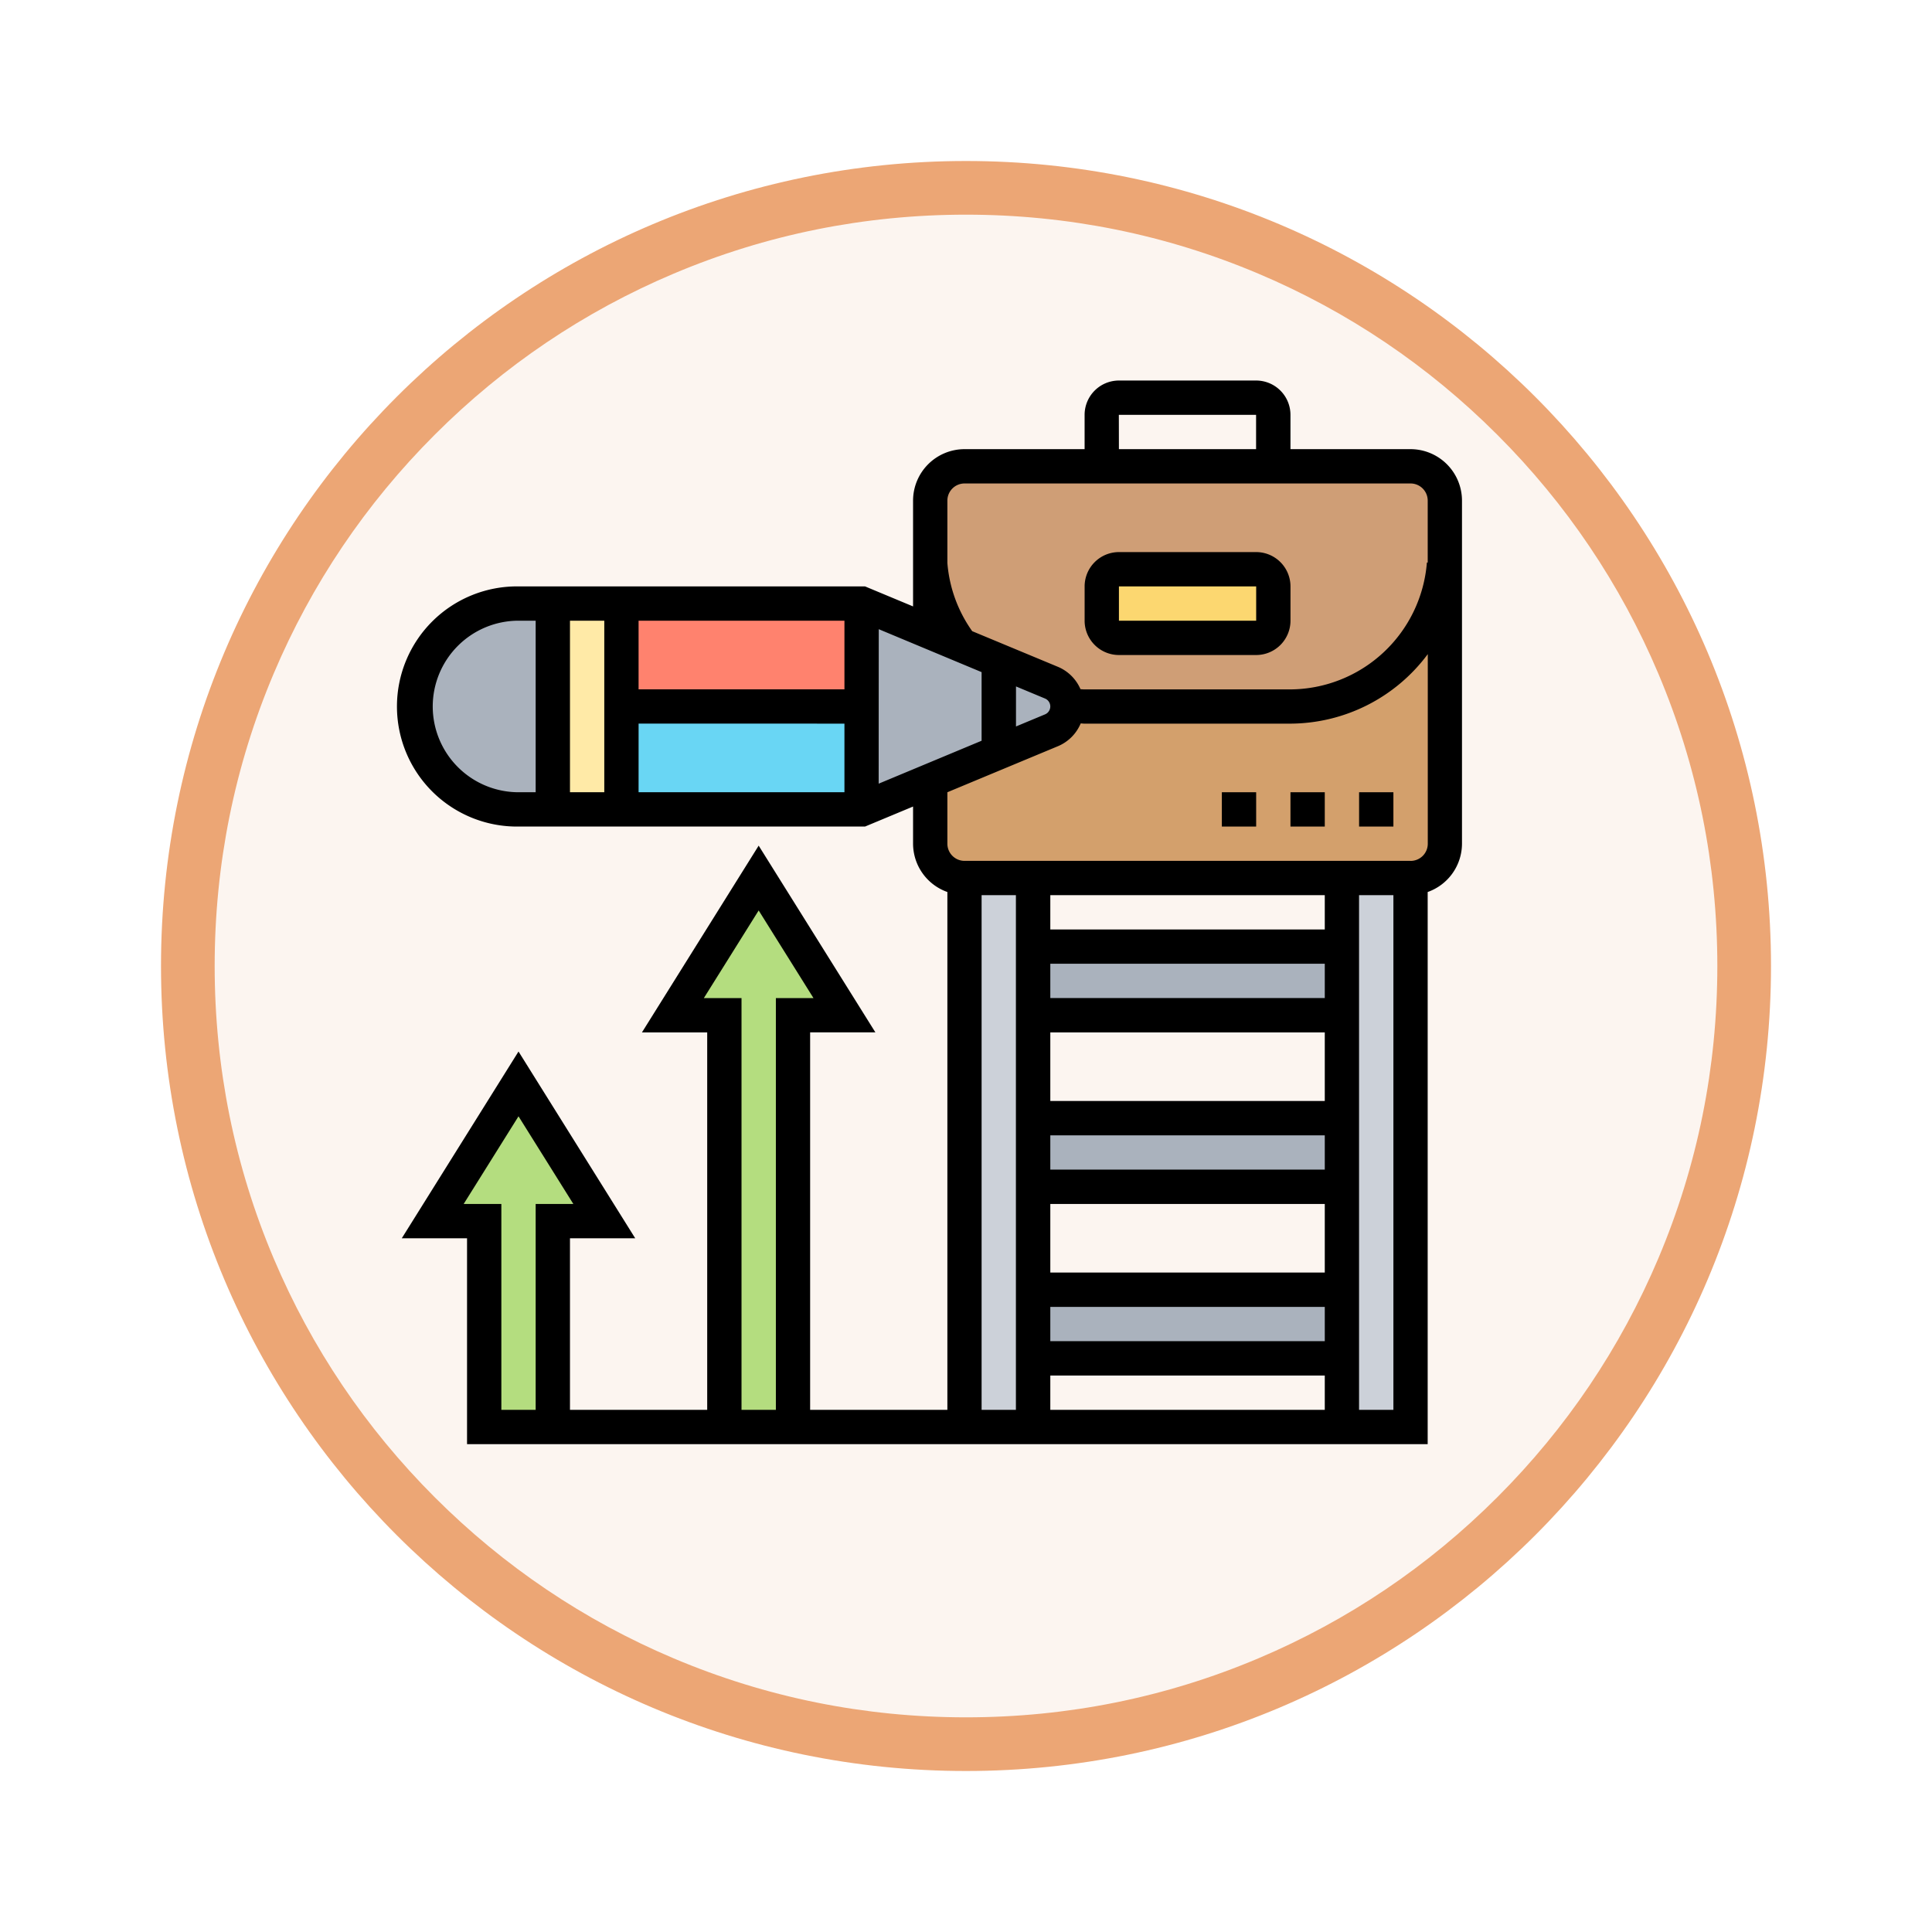 <svg xmlns="http://www.w3.org/2000/svg" xmlns:xlink="http://www.w3.org/1999/xlink" width="108" height="108" viewBox="0 0 108 108">
  <defs>
    <filter id="Trazado_904820" x="0" y="0" width="108" height="108" filterUnits="userSpaceOnUse">
      <feOffset dy="3" input="SourceAlpha"/>
      <feGaussianBlur stdDeviation="3" result="blur"/>
      <feFlood flood-opacity="0.161"/>
      <feComposite operator="in" in2="blur"/>
      <feComposite in="SourceGraphic"/>
    </filter>
  </defs>
  <g id="Grupo_1223810" data-name="Grupo 1223810" transform="translate(-200 -446.341)">
    <g id="Grupo_1223229" data-name="Grupo 1223229" transform="translate(209 452.341)">
      <g id="Grupo_1222170" data-name="Grupo 1222170" transform="translate(0 0)">
        <g id="Grupo_1173585" data-name="Grupo 1173585">
          <g id="Grupo_1173428" data-name="Grupo 1173428">
            <g id="Grupo_1171958" data-name="Grupo 1171958">
              <g id="Grupo_1167341" data-name="Grupo 1167341">
                <g id="Grupo_1166792" data-name="Grupo 1166792">
                  <g transform="matrix(1, 0, 0, 1, -9, -6)" filter="url(#Trazado_904820)">
                    <g id="Trazado_904820-2" data-name="Trazado 904820" transform="translate(9 6)" fill="#fcf5f0">
                      <path d="M 45 88.5 C 39.127 88.5 33.43 87.35 28.068 85.082 C 22.889 82.891 18.236 79.755 14.241 75.759 C 10.245 71.764 7.109 67.111 4.918 61.932 C 2.65 56.57 1.5 50.873 1.5 45 C 1.5 39.127 2.65 33.43 4.918 28.068 C 7.109 22.889 10.245 18.236 14.241 14.241 C 18.236 10.245 22.889 7.109 28.068 4.918 C 33.43 2.65 39.127 1.5 45 1.5 C 50.873 1.5 56.57 2.65 61.932 4.918 C 67.111 7.109 71.764 10.245 75.759 14.241 C 79.755 18.236 82.891 22.889 85.082 28.068 C 87.35 33.43 88.5 39.127 88.5 45 C 88.5 50.873 87.35 56.57 85.082 61.932 C 82.891 67.111 79.755 71.764 75.759 75.759 C 71.764 79.755 67.111 82.891 61.932 85.082 C 56.57 87.35 50.873 88.5 45 88.5 Z" stroke="none"/>
                      <path d="M 45 3 C 39.329 3 33.829 4.11 28.653 6.299 C 23.652 8.415 19.16 11.443 15.302 15.302 C 11.443 19.16 8.415 23.652 6.299 28.653 C 4.11 33.829 3 39.329 3 45 C 3 50.671 4.11 56.171 6.299 61.347 C 8.415 66.348 11.443 70.84 15.302 74.698 C 19.16 78.557 23.652 81.585 28.653 83.701 C 33.829 85.89 39.329 87 45 87 C 50.671 87 56.171 85.89 61.347 83.701 C 66.348 81.585 70.84 78.557 74.698 74.698 C 78.557 70.84 81.585 66.348 83.701 61.347 C 85.89 56.171 87 50.671 87 45 C 87 39.329 85.89 33.829 83.701 28.653 C 81.585 23.652 78.557 19.16 74.698 15.302 C 70.84 11.443 66.348 8.415 61.347 6.299 C 56.171 4.11 50.671 3 45 3 M 45 0 C 69.853 0 90 20.147 90 45 C 90 69.853 69.853 90 45 90 C 20.147 90 -7.62939453125e-06 69.853 -7.62939453125e-06 45 C -7.62939453125e-06 20.147 20.147 0 45 0 Z" stroke="none" fill="#eca675"/>
                    </g>
                  </g>
                </g>
              </g>
            </g>
          </g>
        </g>
      </g>
    </g>
    <g id="goal_2452170" transform="translate(221.272 466.613)">
      <g id="Grupo_1223808" data-name="Grupo 1223808" transform="translate(1.959 5.795)">
        <g id="Grupo_1223793" data-name="Grupo 1223793" transform="translate(34.523 46.03)">
          <path id="Trazado_1178923" data-name="Trazado 1178923" d="M38,54H55.261v3.836H38Z" transform="translate(-38 -54)" fill="#aab2bd"/>
        </g>
        <g id="Grupo_1223794" data-name="Grupo 1223794" transform="translate(34.523 36.441)">
          <path id="Trazado_1178924" data-name="Trazado 1178924" d="M38,44H55.261v3.836H38Z" transform="translate(-38 -44)" fill="#aab2bd"/>
        </g>
        <g id="Grupo_1223795" data-name="Grupo 1223795" transform="translate(34.523 26.851)">
          <path id="Trazado_1178925" data-name="Trazado 1178925" d="M38,34H55.261v3.836H38Z" transform="translate(-38 -34)" fill="#aab2bd"/>
        </g>
        <g id="Grupo_1223796" data-name="Grupo 1223796" transform="translate(51.784 23.015)">
          <path id="Trazado_1178926" data-name="Trazado 1178926" d="M59.836,30V60.687H56V30Z" transform="translate(-56 -30)" fill="#ccd1d9"/>
        </g>
        <g id="Grupo_1223797" data-name="Grupo 1223797" transform="translate(30.687 23.015)">
          <path id="Trazado_1178927" data-name="Trazado 1178927" d="M37.836,56.851v3.836H34V30h3.836V56.851Z" transform="translate(-34 -30)" fill="#ccd1d9"/>
        </g>
        <g id="Grupo_1223798" data-name="Grupo 1223798" transform="translate(14.384 23.015)">
          <path id="Trazado_1178928" data-name="Trazado 1178928" d="M21.795,30l4.795,7.672H23.713V60.687H19.877V37.672H17Z" transform="translate(-17 -30)" fill="#b4dd7f"/>
        </g>
        <g id="Grupo_1223799" data-name="Grupo 1223799" transform="translate(0.959 34.523)">
          <path id="Trazado_1178929" data-name="Trazado 1178929" d="M7.795,42l4.795,7.672H9.713V61.179H5.877V49.672H3Z" transform="translate(-3 -42)" fill="#b4dd7f"/>
        </g>
        <g id="Grupo_1223800" data-name="Grupo 1223800" transform="translate(28.769 5.447)">
          <path id="Trazado_1178930" data-name="Trazado 1178930" d="M60.769,11.68V27.33a1.932,1.932,0,0,1-1.918,1.918H33.918A1.924,1.924,0,0,1,32,27.33V23.811l3.836-1.592v-.01l2.954-1.227a1.421,1.421,0,0,0,.882-1.323v-.048c.307.029.623.048.93.048H52.109a8.634,8.634,0,0,0,8.611-7.979Z" transform="translate(-32 -11.68)" fill="#d3a06c"/>
        </g>
        <g id="Grupo_1223801" data-name="Grupo 1223801" transform="translate(28.769)">
          <path id="Trazado_1178931" data-name="Trazado 1178931" d="M60.769,7.918v3.529h-.048a8.634,8.634,0,0,1-8.611,7.979H40.6c-.307,0-.623-.019-.93-.048a1.425,1.425,0,0,0-.882-1.275l-2.954-1.227v-.01l-2.129-.882A8.547,8.547,0,0,1,32,11.447V7.918A1.924,1.924,0,0,1,33.918,6H58.851A1.924,1.924,0,0,1,60.769,7.918Z" transform="translate(-32 -6)" fill="#cf9e76"/>
        </g>
        <g id="Grupo_1223802" data-name="Grupo 1223802" transform="translate(0 7.672)">
          <path id="Trazado_1178932" data-name="Trazado 1178932" d="M9.672,14V25.508H7.754A5.762,5.762,0,0,1,2,19.754,5.758,5.758,0,0,1,7.754,14Z" transform="translate(-2 -14)" fill="#aab2bd"/>
        </g>
        <g id="Grupo_1223803" data-name="Grupo 1223803" transform="translate(7.672 7.672)">
          <path id="Trazado_1178933" data-name="Trazado 1178933" d="M13.836,19.754v5.754H10V14h3.836Z" transform="translate(-10 -14)" fill="#ffeaa7"/>
        </g>
        <g id="Grupo_1223804" data-name="Grupo 1223804" transform="translate(11.508 13.425)">
          <path id="Trazado_1178934" data-name="Trazado 1178934" d="M14,20H27.425v5.754H14Z" transform="translate(-14 -20)" fill="#69d6f4"/>
        </g>
        <g id="Grupo_1223805" data-name="Grupo 1223805" transform="translate(11.508 7.672)">
          <path id="Trazado_1178935" data-name="Trazado 1178935" d="M14,14H27.425v5.754H14Z" transform="translate(-14 -14)" fill="#ff826e"/>
        </g>
        <g id="Grupo_1223806" data-name="Grupo 1223806" transform="translate(24.933 7.672)">
          <path id="Trazado_1178936" data-name="Trazado 1178936" d="M38.625,18.43,35.672,17.2v-.01l-2.129-.882-1.707-.71L28,14V25.508l3.836-1.6,3.836-1.592V22.3l2.954-1.227a1.421,1.421,0,0,0,.882-1.323v-.048A1.425,1.425,0,0,0,38.625,18.43Z" transform="translate(-28 -14)" fill="#aab2bd"/>
        </g>
        <g id="Grupo_1223807" data-name="Grupo 1223807" transform="translate(38.359 5.754)">
          <path id="Trazado_1178937" data-name="Trazado 1178937" d="M51.59,12.959v1.918a.962.962,0,0,1-.959.959H42.959A.962.962,0,0,1,42,14.877V12.959A.962.962,0,0,1,42.959,12h7.672A.962.962,0,0,1,51.59,12.959Z" transform="translate(-42 -12)" fill="#fcd770"/>
        </g>
      </g>
      <g id="Grupo_1223809" data-name="Grupo 1223809" transform="translate(1 1)">
        <path id="Trazado_1178938" data-name="Trazado 1178938" d="M57.579,4.836H50.866V2.918A1.92,1.92,0,0,0,48.948,1H41.276a1.92,1.92,0,0,0-1.918,1.918V4.836H32.646a2.88,2.88,0,0,0-2.877,2.877v5.914l-2.685-1.119H7.713a6.713,6.713,0,1,0,0,13.425H27.084l2.685-1.119v2.078a2.873,2.873,0,0,0,1.918,2.7V58.538H24.015v-21.1h3.648L21.138,27l-6.525,10.44h3.648v21.1H10.59v-9.59h3.648L7.713,38.508,1.188,48.948H4.836V60.456h53.7V29.592a2.873,2.873,0,0,0,1.918-2.7V7.713a2.88,2.88,0,0,0-2.877-2.877ZM8.672,58.538H6.754V47.03H4.648l3.065-4.9,3.065,4.9H8.672Zm32.6-55.62h7.672V4.836H41.276ZM32.646,6.754H57.579a.96.96,0,0,1,.959.959v3.462l-.046,0a7.7,7.7,0,0,1-7.65,7.091H39.335c-.07,0-.137-.01-.207-.012a2.373,2.373,0,0,0-1.244-1.243l-4.809-2a7.616,7.616,0,0,1-1.388-3.814V7.713a.96.96,0,0,1,.959-.959ZM25.933,18.261H14.425V14.425H25.933ZM12.508,24.015H10.59v-9.59h1.918Zm1.918-3.836H25.933v3.836H14.425ZM27.851,14.9,33.6,17.3v3.836l-5.754,2.4Zm7.672,3.2,1.622.676a.48.48,0,0,1,0,.886l-1.623.676ZM2.918,19.22a4.8,4.8,0,0,1,4.795-4.795h.959v9.59H7.713A4.8,4.8,0,0,1,2.918,19.22ZM33.6,29.769h1.918V58.538H33.6ZM52.784,54.7H37.441V52.784H52.784Zm0-3.836H37.441V47.03H52.784Zm0-5.754H37.441V43.194H52.784Zm0-3.836H37.441V37.441H52.784Zm0-5.754H37.441V33.6H52.784ZM37.441,56.62H52.784v1.918H37.441ZM52.784,31.687H37.441V29.769H52.784ZM18.073,35.523l3.065-4.9,3.065,4.9H22.1V58.538H20.179V35.523ZM54.7,58.538V29.769H56.62V58.538Zm2.877-30.687H32.646a.96.96,0,0,1-.959-.959V24.015l6.2-2.582a2.375,2.375,0,0,0,1.253-1.265c.066,0,.129.012.2.012H50.842a9.611,9.611,0,0,0,7.7-3.886v10.6a.96.96,0,0,1-.959.959Z" transform="translate(-1 -1)"/>
        <path id="Trazado_1178939" data-name="Trazado 1178939" d="M42.918,16.754H50.59a1.92,1.92,0,0,0,1.918-1.918V12.918A1.92,1.92,0,0,0,50.59,11H42.918A1.92,1.92,0,0,0,41,12.918v1.918A1.92,1.92,0,0,0,42.918,16.754Zm0-3.836H50.59v1.918H42.918Z" transform="translate(-2.641 -1.41)"/>
        <path id="Trazado_1178940" data-name="Trazado 1178940" d="M57,25h1.918v1.918H57Z" transform="translate(-3.298 -1.985)"/>
        <path id="Trazado_1178941" data-name="Trazado 1178941" d="M53,25h1.918v1.918H53Z" transform="translate(-3.134 -1.985)"/>
        <path id="Trazado_1178942" data-name="Trazado 1178942" d="M49,25h1.918v1.918H49Z" transform="translate(-2.97 -1.985)"/>
      </g>
    </g>
  </g>
</svg>
